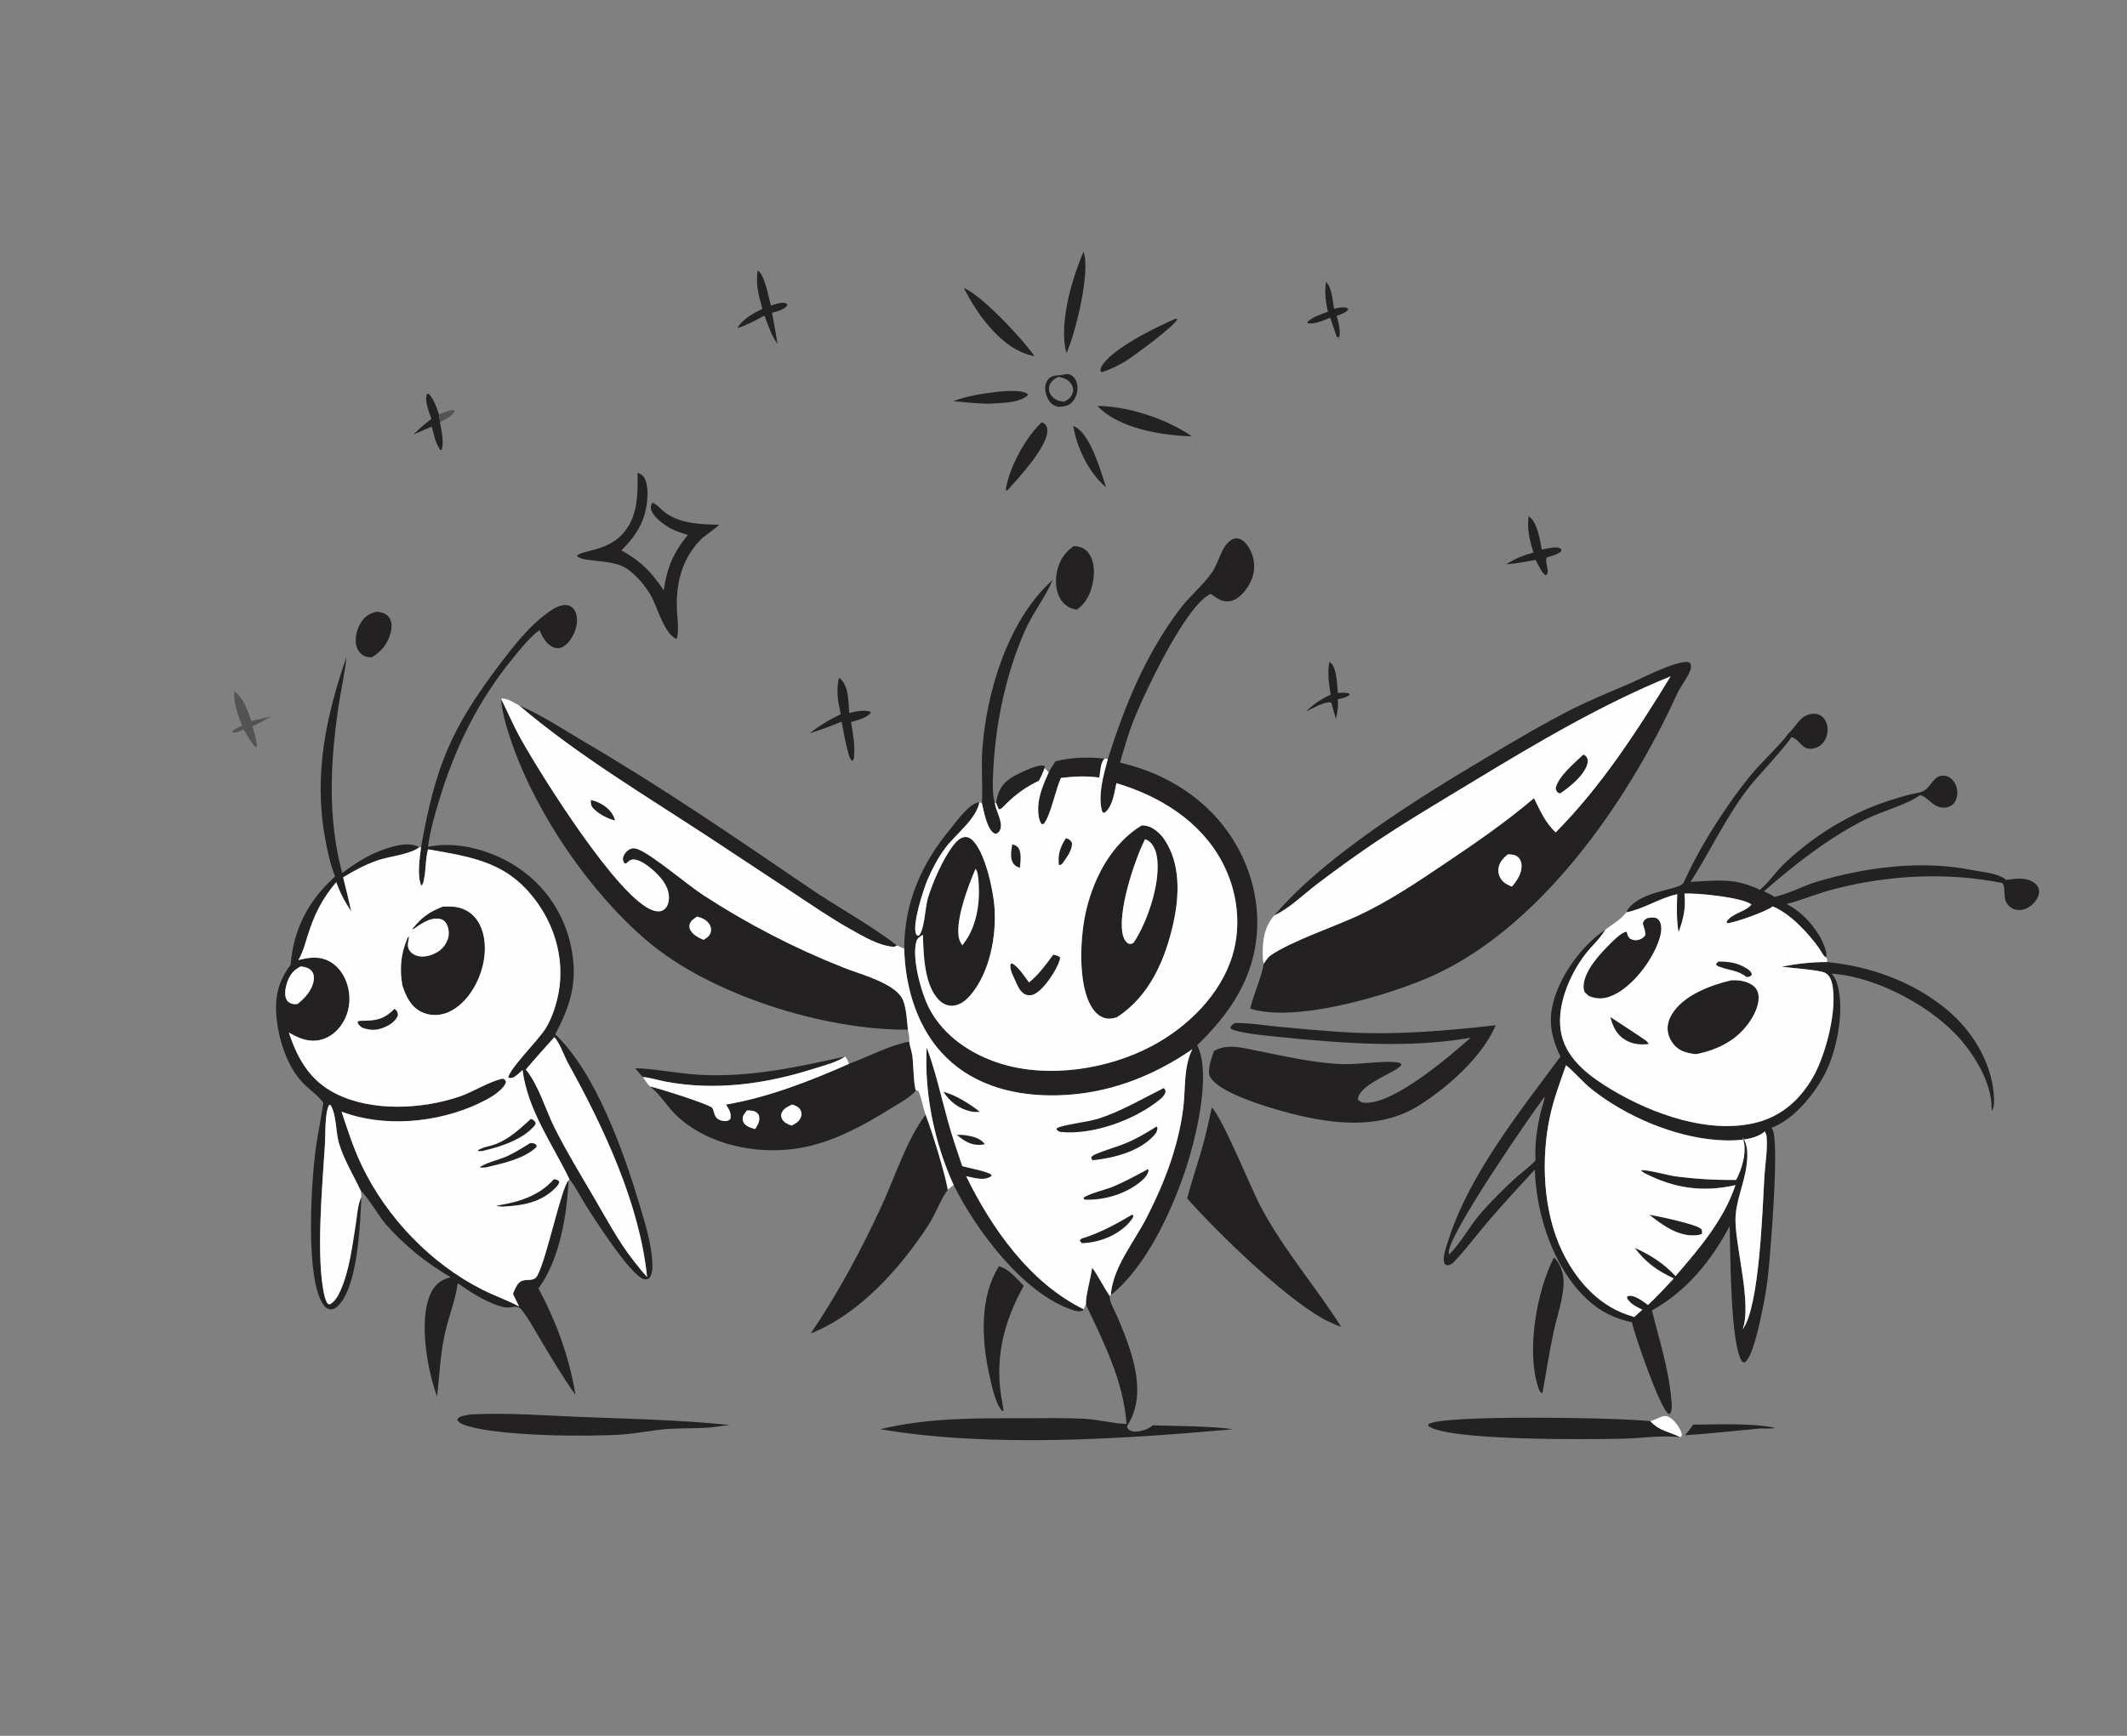 <?xml version="1.0" encoding="utf-8" ?>
<svg xmlns="http://www.w3.org/2000/svg" xmlns:xlink="http://www.w3.org/1999/xlink" width="735" height="600">
	<rect width="100%" height="100%" fill="#808080" stroke="none"/>
	<g>
		<path fill="#242122" transform="scale(0.586 0.586)" d="M261.074 534.785C265.182 534.566 269.218 534.58 273.099 536.154C278.023 538.15 281.554 541.99 283.583 546.857C287.506 556.265 286.096 567.766 282.264 576.961C278.769 585.35 272.226 594.01 263.5 597.394C258.752 599.235 253.12 599.171 248.519 596.904C242.069 593.726 239.356 587.535 237.234 581.1C235.622 571.7 236.256 563.008 239.982 554.106C240.353 553.221 240.292 552.794 241.169 552.43C241.091 554.859 240.055 556.631 240.792 559.199C241.322 561.048 243.175 562.689 244.894 563.42C248.307 564.871 252.364 564.163 255.66 562.733C259.718 560.973 262.564 558.201 264.034 554.004C265.058 551.079 264.765 547.529 263.244 544.811C262.44 543.373 261.149 542.361 259.53 542.024C253.481 540.764 247.496 545.502 242.811 548.725L243.022 548.115L242.76 548.711L243.62 548.368L243.294 547.751C248.89 540.938 252.832 538.022 261.074 534.785Z"/>
		<path fill="#242122" transform="scale(0.586 0.586)" d="M232.592 595.08C232.815 595.216 233.062 595.319 233.261 595.488C234.401 596.456 234.547 597.458 234.684 598.823C233.649 601.815 230.868 603.964 228.107 605.317C222.904 607.865 219.103 608.134 213.654 606.219C213.411 606.05 213.156 605.898 212.926 605.713C211.793 604.804 210.965 604.069 210.857 602.64C211.705 602.102 212.215 602.105 213.181 602.101C221.722 602.064 226.344 601.365 232.592 595.08Z"/>
		<path fill="#242122" transform="scale(0.586 0.586)" d="M673.166 486.901C674.023 486.885 674.835 486.895 675.682 487.047C680.253 487.869 684.433 491.812 686.912 495.603C696.161 509.742 695.459 528.127 692.024 543.974C687.296 565.787 677.953 587.568 658.606 600.056C656.525 600.659 654.449 601.13 652.283 600.71C648.549 599.986 645.757 597.275 643.807 594.149C635.249 580.431 636.896 551.633 640.702 536.15C645.449 516.836 655.845 497.494 673.166 486.901ZM668.534 555.967C676.824 543.64 685.158 518.84 681.946 503.975C681.297 500.971 679.599 497.345 676.836 495.74C676.33 495.445 675.793 495.212 675.253 494.987C669.077 507.132 658.09 539.858 662.515 552.753C663.064 554.353 663.852 555.347 665.114 556.44C666.719 556.868 666.862 556.994 668.348 556.134C668.42 556.092 668.472 556.022 668.534 555.967Z"/>
		<path fill="#242122" transform="scale(0.586 0.586)" d="M348.361 471.884Q350.171 472.227 351.887 472.895Q353.604 473.564 355.169 474.535C358.779 476.742 361.683 479.78 362.705 483.977C358.53 483.058 353.431 480.324 350.359 477.341C348.433 475.471 348.396 474.414 348.361 471.884Z"/>
		<path fill="#242122" transform="scale(0.586 0.586)" d="M920.191 623.236C915.644 613.835 913.178 604.518 915.268 594.094C918.699 576.982 932.144 558.046 946.633 548.383C946.538 548.548 946.446 548.715 946.348 548.878C943.262 554.014 938.416 558.17 934.77 562.95C925.2 575.497 917.005 594.847 920.933 610.875C924.559 625.673 938.247 635.509 950.656 642.903C974.613 657.178 1008.11 669.259 1035.99 662.068C1050.86 658.233 1061.63 648.423 1069.17 635.274C1076.53 622.44 1084.01 594.579 1080.2 579.523C1079.58 577.069 1078.42 574.946 1076.09 573.771C1072.8 572.107 1055.86 570.977 1050.65 570.161C1059.69 568.464 1068.14 567.438 1077.34 567.469C1102.95 569.951 1127.99 578.977 1147.98 595.487C1162.79 607.718 1174.08 626.002 1175.72 645.45C1175.95 648.117 1176.2 653.231 1174.46 655.309C1174.46 654.698 1174.44 654.085 1174.44 653.474C1174.51 639.495 1165.37 624.062 1156.58 613.684C1140.1 594.213 1106.89 576.263 1080.95 574.39L1080.06 574.329C1081.34 575.722 1082.18 576.971 1082.84 578.772C1088.2 593.404 1083.59 617.696 1077.16 631.29C1071.17 643.969 1058.22 660.333 1044.59 665.237C1044.73 665.409 1044.88 665.575 1045.01 665.752C1049.63 671.896 1043.92 740.129 1042.6 752.199Q1041.48 761.887 1039.52 771.44C1038.21 777.885 1033.85 800.333 1028.84 803.641L1027.56 803.379C1020.25 794.84 1020.43 737.802 1019.97 723.212C1009 743.777 994.782 761.422 974.148 772.947C978.438 790.36 984.108 807.836 985.606 825.797C985.823 828.394 986.311 832.154 984.548 834.212C984.363 834.147 984.166 834.109 983.993 834.017C979.024 831.369 964.056 787.773 962.29 779.917C952.055 777.751 943.647 773.597 935.934 766.438C916.039 747.969 905.875 716.414 905.055 689.968C895.449 700.276 885.834 710.693 876.711 721.43C870.358 728.907 864.392 736.991 857.613 744.068C856.684 745.037 855.795 745.918 854.42 746.19C853.156 746.44 853.004 746.286 851.979 745.636C851.716 744.976 851.481 744.389 851.404 743.677C851.016 740.102 853.061 734.828 854.125 731.448C866.194 693.127 896.386 655.369 920.191 623.236ZM963.706 776.833L968.469 772.506C964.832 770.739 961.672 769.345 959.439 765.792L959.562 764.675C960.953 764.044 962.233 764.294 963.64 764.768C966.556 765.751 969.305 767.982 971.803 769.737C977.121 764.744 982.057 759.437 987.008 754.084C977.242 749.571 970.381 744.638 963.892 736.003C973.087 740.071 981.188 745.269 988.06 752.692C1001.97 736.504 1016.52 719.679 1023.36 699.056C1004.03 703.472 987.063 700.927 969.479 691.845L967.55 690.349C969.648 689.426 984.095 693.336 987.686 693.823Q1005.65 696.205 1023.77 695.969C1027.23 689.585 1030.21 679.435 1028 672.271Q1027.78 671.582 1027.55 670.899C1031.03 675.352 1030.57 681.96 1029.93 687.304C1028.63 698.227 1023.3 708.88 1023.39 719.773C1023.53 736.386 1033.11 769.535 1027.62 784.105C1037.62 770.876 1039.31 712.903 1040.45 693.878C1040.9 686.438 1042.43 677.719 1041.73 670.378C1041.62 669.266 1041.2 668.391 1040.71 667.406C1034.07 673.116 1020.98 673.011 1012.81 672.437C987.227 670.638 958.967 658.543 938.886 642.725C933.318 638.339 928.872 632.737 923.454 628.302C920.058 638.036 916.354 647.787 914.13 657.869C908.538 683.226 909.849 714.415 921.138 737.979C928.981 754.35 941.757 769.328 959.334 775.409Q961.509 776.155 963.706 776.833ZM910.913 646.758C902.762 657.52 853.541 728.74 854.28 739.04C854.319 739.577 854.351 739.461 854.767 739.821C862.178 732.176 866.916 722.603 874.015 714.667Q883.202 704.427 893.368 695.158C897.33 691.606 901.782 688.377 905.465 684.556C904.975 674.525 906.295 665.726 908.545 656.008C909.225 653.072 910.57 649.682 910.913 646.758Z"/>
		<path fill="#242122" transform="scale(0.586 0.586)" d="M972.542 716.462C977.582 717.314 1000.86 722.187 1003.25 724.974C1003.93 725.764 1003.62 726.936 1003.6 727.946C1002.45 728.272 1001.31 728.53 1000.11 728.636C989.727 729.554 980.182 722.617 972.542 716.462Z"/>
		<path fill="#242122" transform="scale(0.586 0.586)" d="M1020.8 578.23C1024.92 577.96 1029.48 578.573 1033.03 580.823C1035.06 582.108 1036.42 584 1036.86 586.374C1037.82 591.551 1035.06 597.624 1032.28 601.879C1024.75 613.38 1013.49 619.08 1000.37 621.779C997.224 621.572 993.874 620.936 991.074 619.44C987.477 617.519 984.841 613.887 983.803 609.972C982.702 605.821 983.718 601.882 985.888 598.274C992.675 586.994 1008.72 581.093 1020.8 578.23Z"/>
		<path fill="#242122" transform="scale(0.586 0.586)" d="M971.357 541.529C972.732 541.363 974.805 540.978 976.15 541.341C977.351 541.665 978.19 542.493 978.75 543.572C980.563 547.065 979.271 551.957 977.999 555.457C973.737 567.189 962.708 581.921 951.071 587.119C946.152 589.316 942.099 589.532 937.034 587.579C936.154 586.886 935.355 586.109 934.535 585.347C934.045 584.185 933.768 583.277 933.788 582C933.936 572.646 943.688 562.387 949.892 556.279C951.772 554.428 956.528 549.554 959.288 549.592C959.666 551.451 959.949 552.357 961.286 553.727C962.439 554.223 963.372 554.622 964.649 554.567C966.954 554.469 968.552 553.578 970.061 551.902C970.538 549.398 969.368 547.228 968.742 544.765C969.32 542.657 969.626 542.713 971.357 541.529Z"/>
		<path fill="#242122" transform="scale(0.586 0.586)" d="M751.376 539.995C781.402 504.76 836.303 470.742 876.604 446.801C893.231 436.924 909.904 426.944 927.181 418.233C938.508 412.523 950.423 407.782 962.058 402.717C970.336 399.113 985.868 390.818 994.333 390.458C995.172 390.422 995.815 390.601 996.573 390.935C997.37 392.662 997.354 393.681 996.679 395.481C994.831 400.411 991.079 404.609 988.881 409.436C959.941 472.985 907.034 549.849 840.206 577.561C815.079 587.98 763.348 603.239 737.26 594.945C739.199 586.289 743.91 576.627 745.233 568.452C746.382 566.721 747.58 564.733 749.305 563.527C761.138 555.254 786.965 546.579 801.203 539.922C819.046 531.579 835.728 520.335 852.019 509.37C870.261 497.091 887.784 485.08 904.573 470.807C908.283 478.308 911.195 485.12 917.355 490.994C944.191 463.975 965.31 431.281 985.159 398.938C944.628 415.443 906.425 438.094 869.079 460.726C848.707 473.071 828.116 485.237 808.366 498.563Q792.039 509.758 776.293 521.757C768.375 527.839 760.415 535.761 751.376 539.995ZM891.556 522.971C894.593 519.37 897.514 515.153 897.242 510.172C897.137 508.254 896.388 506.526 894.858 505.333C893.168 504.014 891.249 504.011 889.199 503.934C886.257 506.305 883.948 508.754 883.589 512.738C883.373 515.138 884.269 517.571 885.825 519.386C887.358 521.174 889.415 522.118 891.556 522.971Z"/>
		<path fill="#242122" transform="scale(0.586 0.586)" d="M653.269 447.743C663.354 415.948 675.441 386.272 695.621 359.409C701.433 351.672 709.486 345.238 714.857 337.419C718.793 331.688 720.177 321.864 726.516 318.228C727.922 317.422 729.522 317.287 731.044 317.846C734.227 319.015 736.849 323.224 738.046 326.217Q738.245 326.715 738.418 327.223Q738.591 327.731 738.738 328.246Q738.885 328.762 739.006 329.285Q739.127 329.807 739.221 330.336Q739.315 330.864 739.382 331.396Q739.449 331.928 739.489 332.463Q739.529 332.998 739.541 333.534Q739.554 334.07 739.539 334.607Q739.524 335.143 739.483 335.678Q739.441 336.212 739.372 336.744Q739.303 337.276 739.207 337.804Q739.111 338.332 738.988 338.854Q738.865 339.376 738.716 339.891Q738.567 340.406 738.392 340.913Q738.217 341.421 738.016 341.918Q737.816 342.415 737.59 342.902C735.645 347.19 731.635 352.386 727.164 354.111Q726.717 354.28 726.256 354.405Q725.795 354.529 725.324 354.609Q724.852 354.688 724.376 354.722Q723.899 354.755 723.422 354.742Q722.944 354.729 722.47 354.67Q721.996 354.611 721.53 354.506Q721.064 354.401 720.61 354.251Q720.156 354.102 719.719 353.909C717.686 353.011 715.777 351.584 713.978 350.289C699.122 356.814 674.097 410.37 668.039 425.981C665.024 433.751 662.78 441.832 660.47 449.833C687.779 456.106 712.347 471.431 727.333 495.589C739.942 515.913 744.667 540.313 739.125 563.702C734.152 584.692 721.252 601.802 705.996 616.483C714.68 634.112 704.796 673.226 698.618 691.355C690.34 715.648 675.502 747.55 655.007 763.937C656.235 747.464 668.751 732.73 676.067 718.391C682.175 706.419 687.593 694.203 691.6 681.363C694.447 672.24 696.661 662.647 697.802 653.155C699.177 641.725 697.851 629.43 703.1 618.892C679.307 635.293 652.779 645.357 623.701 646.078C599.814 646.672 575.853 641.039 558.227 624.002C541.191 607.535 533.738 582.802 533.22 559.587C533.166 532.609 543.412 509.435 560.395 488.972C564.073 484.541 571.47 473.748 577.568 473.187C575.565 483.416 563.355 492.151 557.24 500.452C553.08 506.097 549.657 512.592 546.903 519.027C544.626 524.352 537.664 545.676 540.237 550.963C540.684 551.882 540.826 551.693 541.721 551.962C545.288 548.676 545.51 534.763 547.238 529.431C550.426 519.595 555.637 507.424 561.785 499.107C563.476 496.82 565.913 493.998 568.946 493.724C570.522 493.581 571.894 494.199 573.062 495.225C580.827 502.048 585.606 524.684 586.4 534.715C587.757 551.853 583.67 573.88 572.081 587.222C569.41 590.297 565.784 593.096 561.555 593.257C558.627 593.368 556.016 592.108 553.936 590.11C545.023 581.549 544.552 563.09 544.229 551.386C542.696 552.314 541.021 553.263 540.458 555.058C537.37 564.911 543.423 586.218 548.035 594.991C556.645 611.365 573.086 622.169 590.44 627.486C618.537 636.094 653.212 630.724 678.97 617.136C700.03 606.026 719.696 586.941 726.74 563.681C732.302 545.313 729.589 525.025 720.567 508.202C707.672 484.157 683.773 469.565 658.329 461.937C657.581 465.52 656.937 469.664 655.616 473.08C654.749 475.325 653.234 478.554 650.933 479.55L649.958 478.781C647.175 469.202 650.766 457.152 653.269 447.743Z"/>
		<path fill="#FEFEFE" transform="scale(0.586 0.586)" d="M575.239 512.465C576.657 513.949 576.877 517.837 577.044 519.84C578.117 532.734 575.91 547.462 567.446 557.607C566.921 556.828 566.433 556.071 566.064 555.204C561.988 545.649 571.114 522.004 575.239 512.465Z"/>
		<path fill="#242122" transform="scale(0.586 0.586)" d="M933.693 445.012C934.318 445.287 934.923 445.698 935.376 446.214C936.312 447.28 936.447 448.912 936.141 450.234C934.533 457.176 925.603 464.309 919.963 468.039C919.666 467.943 919.342 467.907 919.072 467.751C917.773 466.998 917.62 466.226 917.34 464.902C919.102 457.553 928.481 450.129 933.693 445.012Z"/>
		<path fill="#242122" transform="scale(0.586 0.586)" d="M295.445 412.14C299.428 420.099 302.882 428.313 307.248 436.079C319.514 457.9 365.029 530.725 385.268 537.064C387.18 537.663 389.34 537.877 391.132 536.814C392.886 535.772 393.777 533.96 394.201 532.026C395.157 527.661 393.615 523.409 391.148 519.845C387.971 515.255 380.209 508.096 374.625 507.066C373.169 506.798 371.98 507.013 370.809 507.928C370.258 508.359 369.748 508.84 369.241 509.321L368.271 509.227C367.534 508.011 367.113 507.319 367.402 505.854C367.795 503.858 369.643 501.779 371.436 500.902C373.292 499.995 374.613 500.305 376.444 501.039C385.068 504.501 405.026 521.681 414.894 528.104Q424.616 534.433 434.641 540.269Q444.667 546.104 454.971 551.432Q465.275 556.761 475.832 561.568Q486.389 566.375 497.173 570.65C507.018 574.659 528.64 579.979 532.553 590.108C534.566 595.321 534.774 601.808 535.39 607.366C486.22 607.741 419.073 586.937 381.346 554.773C347.985 526.332 316.577 480.482 302.107 439.025C299.061 430.296 296.174 421.403 295.445 412.14Z"/>
		<path fill="#FEFEFE" transform="scale(0.586 0.586)" d="M411.11 540.618C413.833 541.393 416.251 542.305 418.015 544.648C419.068 546.046 419.539 547.64 419.241 549.38C418.794 552 417.048 553.047 414.948 554.401C412.15 553.279 409.061 551.69 407.36 549.097C406.65 548.013 406.302 546.695 406.604 545.415C407.172 543.007 409.186 541.888 411.11 540.618Z"/>
		<path fill="#242122" transform="scale(0.586 0.586)" d="M204.304 387.587C203.326 397.503 200.946 407.485 199.499 417.371C194.752 449.8 193.126 483.029 201.803 514.954C210.904 508.084 220.122 502.452 231.238 499.492C236.314 498.14 242.508 496.991 247.242 499.767C241.637 504.13 229.401 505.081 222.391 507.579C215.352 510.087 208.704 513.577 202.352 517.488Q204.884 527.442 207.095 537.473C203.279 531.949 200.569 526.669 198.289 520.356C189.861 530.236 185.323 539.481 181.439 551.83C180.021 556.34 178.844 561.005 176.559 565.165C176.428 565.403 176.305 565.645 176.174 565.882C176.096 566.025 176.012 566.165 175.932 566.307C182.535 564.634 188.636 563.764 194.875 567.407C200.501 570.691 203.981 576.698 205.378 582.926C206.986 590.092 205.84 597.5 201.872 603.71C198.891 608.378 194.404 612.115 188.922 613.372C181.972 614.967 176.24 612.449 170.334 609.045C175.507 624.636 182.726 637.374 197.926 645.049C219.252 655.819 248.843 654.388 271.164 646.739C279.355 643.932 288.422 637.865 296.56 636.21C297.861 636.914 297.883 636.852 298.399 638.227C297.155 642.44 290.621 646.608 286.889 648.609C263.305 661.25 231.556 665.348 206.002 657.272Q203.703 656.541 201.424 655.752C205.006 666.531 208.464 677.351 213.389 687.612C228.089 718.239 254.068 745.39 284.469 760.722C291.56 764.298 299.149 766.893 306.129 770.667L302.473 763.206C303.642 760.603 304.907 756.547 307.852 755.501C311.191 754.314 314.803 756.132 316.877 752.394C322.425 742.398 331.059 700.079 335.273 696.246C334.314 716.804 329.991 743.195 317.499 759.991C327.968 779.274 335.926 801.074 339.34 822.798C331.715 812.123 325.109 800.805 318.34 789.581C315.174 784.333 312.157 778.592 308.454 773.709C307.54 772.503 306.578 771.174 305.015 770.885C302.69 770.454 300.174 771.646 297.785 771.153C288.177 769.174 277.906 762.498 269.924 756.904C268.535 767.067 264.456 776.853 262.274 786.897C259.639 799.019 259.113 811.428 257.761 823.726C251.968 808.196 246.769 778.888 253.835 763.239C255.782 758.926 258.733 755.724 263.271 754.135Q264.485 753.716 265.718 753.354C251.253 744.895 238.559 734.65 227.446 722.086C224.134 718.343 215.53 704.161 212.815 702.515C208.457 693.25 202.851 684.201 199.889 674.366C197.858 667.624 198.574 657.524 194.843 651.755L194.156 651.674C191.434 656.074 191.99 669.134 191.63 674.884C190.103 699.302 186.078 742.531 191.436 764.749C191.801 766.265 192.305 767.5 193.12 768.831L194.186 769.415C197.338 768.196 199.398 764.291 200.725 761.328C206.009 749.524 207.76 734.981 209.761 722.302C210.577 717.136 210.858 710.73 213.091 706C212.451 721.627 211.022 760.209 198.743 770.776C197.578 771.779 196.293 772.492 194.717 772.333C193.15 772.175 191.812 771.112 190.898 769.867C179.906 754.902 183.625 699.398 185.715 681.348C186.917 670.958 189.218 660.81 190.658 650.471C187.716 646.316 183.269 643.312 179.628 639.786C170.02 630.481 164.999 615.434 163.324 602.454C161.675 589.683 163.479 579.429 171.374 569.141C173.006 548.18 181.921 530.933 197.638 517.021C194.621 509.538 192.925 501.319 191.524 493.391C185.035 456.655 192.235 422.262 204.304 387.587ZM175.477 592.162C179.999 588.585 184.161 584.037 185.03 578.074C185.309 576.159 184.975 574.086 183.65 572.605C181.991 570.752 179.599 570.282 177.242 570.059C172.859 572.32 170.688 575.31 169.195 579.955C168.255 582.88 167.49 587.006 169.083 589.833C169.85 591.192 171.264 591.856 172.729 592.185C173.717 592.407 174.482 592.374 175.477 592.162Z"/>
		<path fill="#242122" transform="scale(0.586 0.586)" d="M248.265 499.816C256.696 452.505 265.534 430.325 294.781 391.724C303.292 380.491 312.66 368.455 324.366 360.418C327.29 358.411 331.279 356.215 334.929 357.053C336.616 357.44 337.91 358.428 338.795 359.906C340.745 363.162 340.507 367.558 339.427 371.06C338.214 374.993 335.549 379.581 331.865 381.566C330.196 382.466 328.318 382.591 326.549 381.898C322.106 380.159 319.916 375.731 318.106 371.655C312.202 376.168 307.368 382.26 302.672 387.979C282.148 412.972 268.393 440.827 259.067 471.714C256.406 480.525 253.756 489.532 252.498 498.673L252.387 499.515C269.723 495.787 289.936 501.721 304.572 511.188Q306.115 512.19 307.607 513.267Q309.098 514.344 310.534 515.495Q311.97 516.645 313.347 517.865Q314.724 519.086 316.039 520.373Q317.354 521.661 318.602 523.012Q319.851 524.363 321.031 525.775Q322.211 527.187 323.32 528.655Q324.428 530.124 325.462 531.646Q326.496 533.168 327.453 534.74Q328.41 536.312 329.287 537.929Q330.165 539.547 330.961 541.206Q331.756 542.865 332.469 544.561Q333.181 546.258 333.808 547.988Q334.435 549.718 334.975 551.477Q335.516 553.236 335.967 555.02Q336.419 556.804 336.782 558.608C340.871 578.649 336.661 592.651 327.384 610.115C351.395 632.598 368.082 680.223 377.28 711.078C380.471 721.782 384.241 733.892 384.686 745.105C384.808 748.184 384.721 751.346 382.885 753.935C381.535 754.613 380.909 754.909 379.415 754.397C371.328 751.629 350.501 718.95 345.329 710.747C342.323 705.981 339.444 699.947 335.862 695.693C325.681 674.608 311.252 655.011 308.13 631.169C306.762 632.385 305.377 633.753 303.886 634.808C302.26 635.96 301.66 635.99 299.709 635.721C300.311 630.251 317.601 613.639 322.083 606.112C325.731 599.988 328.209 592.132 329.466 585.144C332.703 567.141 327.844 548.193 317.428 533.28C300.142 508.529 279.534 505.77 252.417 500.958C250.766 506.861 251.308 513.035 249.953 518.965C249.662 520.242 249.516 521.663 248.39 522.391C245.853 516.151 247.504 506.469 248.265 499.816ZM310.078 630.859C317.996 640.81 321.342 653.82 326.967 665.081C334.078 679.316 342.454 692.991 350.479 706.723C357.72 719.113 364.741 732.356 373.629 743.667C376.196 746.956 378.771 750.178 381.584 753.261C377.192 710.232 356.043 665.073 335.186 627.497C332.631 622.895 330.317 615.546 326.912 611.761C321.271 618.093 315.527 624.361 310.078 630.859Z"/>
		<path fill="#242122" transform="scale(0.586 0.586)" d="M728.127 603.429C736.366 603.307 744.865 604.707 753.062 605.536Q771.865 607.409 790.715 608.722C821.583 610.783 851.335 608.167 881.979 604.762C874.161 623.36 853.615 641.427 836.67 652.098C815.662 665.328 790.669 663.515 767.452 658.305C755.33 655.584 719.518 645.853 713.61 635.225C711.54 631.502 714.632 623.651 715.849 619.918C723.746 615.302 733.353 618.21 741.73 619.873C758.089 623.121 775.437 627.16 792.116 627.674C801.453 627.962 816.406 625.474 823.918 626.656C825.35 626.882 825.61 626.901 826.436 628.048C824.621 631.426 809.079 636.993 803.543 643.151C802.022 644.843 800.703 646.334 800.82 648.697C802.204 650.021 803.323 650.429 805.29 650.485C822.345 650.973 854.795 623.132 867.246 612.108C830.581 618.517 791.441 615.384 754.553 611.685C749.994 611.228 727.821 609.28 725.502 606.445C725.932 604.754 726.774 604.477 728.127 603.429Z"/>
		<path fill="#242122" transform="scale(0.586 0.586)" d="M536.151 614.364C536.473 617.176 537.591 619.869 538.01 622.715C538.569 626.511 538.821 641.024 540.114 643.16C539.999 643.322 539.896 643.493 539.769 643.645C536.757 647.248 530.36 650.699 526.3 653.225C507.006 665.228 486.798 676.313 463.719 678.182C440.972 680.023 415.209 673.816 398.462 657.534C393.275 652.492 389.593 646.036 384.007 641.394C383.793 641.216 383.575 641.042 383.359 640.867C387.888 641.742 418.138 651.332 419.935 653.42C420.954 654.604 421.006 657.456 422.236 658.991C423.535 660.611 425.674 661.245 427.696 661.249C429.159 661.253 429.753 660.907 430.739 659.897C431.349 656.407 429.881 654.326 428.069 651.529C452.859 647.352 477.777 637.642 500.65 627.488C512.625 623.095 523.514 616.927 536.151 614.364ZM445.345 665.943C447.02 663.087 448.321 661.208 447.505 657.785C446.552 656.397 445.657 655.555 443.936 655.236C442.812 655.028 441.616 655.02 440.475 654.987C439.13 656.679 437.717 658.188 437.981 660.486C438.132 661.8 438.864 662.946 439.924 663.723C441.53 664.903 443.433 665.491 445.345 665.943Z"/>
		<path fill="#FEFEFE" transform="scale(0.586 0.586)" d="M467.083 651.483C468.791 651.963 470.675 652.718 471.734 654.227C472.618 655.486 472.917 656.9 472.484 658.393C471.618 661.385 469.437 662.581 466.842 663.956C464.677 663.246 462.633 662.369 461.341 660.396C460.67 659.371 460.384 658.144 460.745 656.938C461.636 653.953 464.523 652.723 467.083 651.483Z"/>
		<path fill="#242122" transform="scale(0.586 0.586)" d="M1054.26 432.945C1054.38 432.844 1054.5 432.746 1054.61 432.643C1059.67 428.085 1061.84 420.846 1070.08 421.031Q1070.44 421.037 1070.8 421.08Q1071.16 421.123 1071.52 421.203Q1071.87 421.283 1072.21 421.399Q1072.56 421.514 1072.89 421.665Q1073.22 421.815 1073.53 421.999Q1073.84 422.182 1074.14 422.397Q1074.43 422.611 1074.7 422.855Q1074.97 423.098 1075.21 423.368C1077.13 425.475 1077.86 428.507 1077.68 431.304C1077.48 434.369 1076.16 437.452 1073.75 439.417C1071.75 441.047 1068.85 441.944 1066.28 441.559C1061.9 440.904 1060.5 435.401 1056.21 434.849C1055.82 437.104 1035.5 459.159 1032.11 463.418C1018.11 481.035 1009.02 501.365 996.913 520.172C1009.49 519.633 1020.37 517.844 1032.54 522.651C1034.08 523.26 1036.35 523.886 1037.57 524.996C1037.83 524.786 1038.09 524.579 1038.35 524.366C1043.11 520.4 1046.99 514.496 1051.51 510.081Q1054.24 507.446 1057.09 504.939Q1059.94 502.431 1062.9 500.056Q1065.85 497.681 1068.92 495.443Q1071.98 493.205 1075.15 491.109Q1078.31 489.013 1081.56 487.064Q1084.82 485.114 1088.16 483.315Q1091.5 481.516 1094.92 479.871Q1098.34 478.226 1101.83 476.738C1109.31 473.614 1117.12 471.172 1124.91 468.957C1127.67 468.17 1131.68 467.832 1134.14 466.637C1134.42 466.458 1134.71 466.285 1134.99 466.1C1139.34 463.228 1140.58 456.515 1147.15 457.628C1149.21 457.977 1150.97 459.311 1152.15 461.003Q1152.5 461.5 1152.79 462.03Q1153.08 462.56 1153.32 463.118Q1153.55 463.676 1153.73 464.255Q1153.9 464.834 1154.02 465.429Q1154.13 466.024 1154.18 466.627Q1154.23 467.23 1154.22 467.836Q1154.21 468.441 1154.13 469.042Q1154.06 469.642 1153.92 470.232C1153.39 472.459 1152.06 474.469 1150 475.536C1147.84 476.652 1145.12 476.569 1142.87 475.776C1138.84 474.355 1136.49 470.17 1132.31 468.959C1124.1 474.908 1110.38 478.214 1100.86 482.901C1079.02 493.66 1058.43 509.776 1040.16 525.746C1042.14 526.741 1044.57 527.659 1046.28 529.032C1046.46 528.996 1046.64 528.963 1046.82 528.924C1055.11 527.132 1062.98 522.621 1071.16 520.16C1100.17 511.431 1133.6 507.14 1163.56 513.313C1169.27 514.489 1177.81 514.962 1182.46 518.602C1182.61 518.717 1182.71 518.878 1182.83 519.016C1188.52 518.311 1194.64 517.14 1199.67 520.812C1201.1 521.855 1202.19 523.3 1202.4 525.096C1202.71 527.835 1201.21 530.584 1199.43 532.55C1197.25 534.948 1194.14 536.7 1190.85 536.777C1188.37 536.834 1186.11 535.874 1184.41 534.074C1180.42 529.833 1183.29 524.725 1180.79 520.858C1147.93 514.246 1113.2 516.138 1080.89 524.613C1071.62 527.046 1062.72 530.86 1053.47 533.228C1063.2 538.034 1072.51 548.627 1076.07 558.902C1076.74 560.849 1077.26 562.576 1076.84 564.648C1075.78 564.897 1073.65 560.69 1072.87 559.58C1066.64 550.705 1055.53 538.637 1045.33 534.661C1042.36 537.312 1022.62 544.497 1018.49 544.526L1018.13 543.734C1021.27 538.618 1028.37 538.194 1032.22 534.191C1032.42 533.974 1032.62 533.747 1032.83 533.525C1027.47 529.251 1000.01 526.575 993.29 527.113C994.261 535.61 992.683 541.946 989.834 549.946C988.541 542.418 988.8 535.05 989.028 527.455C978.404 529.716 969.571 536.14 958.911 538.174C965.203 525.718 987.941 525.306 992.19 521.425C992.606 521.046 993.045 520.048 993.361 519.54C1002.52 498.95 1019.29 472.839 1033.77 455.609C1038.28 450.244 1052.16 436.755 1054.26 432.945Z"/>
		<path fill="#242122" transform="scale(0.586 0.586)" d="M714.624 653.215C721.644 660.942 737.035 699.647 743.573 712.007C756.918 737.23 775.753 758.719 790.938 782.725C787.155 781.243 783.548 779.626 779.941 777.754C755.947 763.951 719.355 728.455 700.044 706.923C702.733 696.585 706.276 686.422 709.158 676.132C711.272 668.579 712.903 660.865 714.624 653.215Z"/>
		<path fill="#242122" transform="scale(0.586 0.586)" d="M545.795 657.45C549.571 667.265 557.191 691.733 558.907 701.758C554.794 707.139 551.59 716.308 547.557 722.503C531.021 747.906 506.835 775.16 478.081 786.534C494.15 762.911 507.828 737.381 519.811 711.451C527.951 693.835 534.284 673.041 545.795 657.45Z"/>
		<path fill="#242122" transform="scale(0.586 0.586)" d="M644.055 747.709C647.87 753.039 650.701 759.011 654.399 764.429C654.067 767.812 657.369 773.152 658.737 776.368C666.658 795.001 676.834 820.195 665.702 839.342L664.482 841.468C665.077 842.739 665.501 843.393 666.834 843.987C669.384 845.123 674.195 843.881 676.587 842.749C677.755 842.196 678.881 841.426 679.96 840.724C693.506 841.226 714.3 841.071 727.012 843.072C661.251 848.89 583.981 854.023 519.07 843.033C546.826 836.269 575.099 836.527 603.48 836.556C615.558 836.568 627.814 836.219 639.866 836.902C648.07 837.367 656.193 839.679 664.302 839.935C662.563 814.889 650.945 791.814 640.295 769.445L640.46 769.146C639.837 765.782 643.416 752.766 644.055 747.709Z"/>
		<path fill="#242122" transform="scale(0.586 0.586)" d="M306.185 416.162C319.628 421.784 332.331 430.415 344.933 437.779C390.463 464.382 433.811 494.197 477.384 523.847C494.27 535.337 512.831 545.29 528.987 557.679C528.447 558.029 527.786 558.259 527.197 558.52C518.205 557.873 509.54 552.569 501.789 548.253C490.348 541.882 479.516 534.391 468.593 527.186L419.59 494.835C381.243 469.589 341.244 445.959 306.185 416.162Z"/>
		<path fill="#242122" transform="scale(0.586 0.586)" d="M375.965 278.804C377.123 279.318 378.254 279.805 379.15 280.733C381.303 282.965 381.905 288.437 381.845 291.372C381.561 305.264 376.249 315.085 366.427 324.613C378.358 331.329 383.743 337.019 391.393 348.205C393.305 335.066 397.088 325.738 405.65 315.542C400.887 314.122 396.794 312.763 392.653 309.989C389.522 307.892 384.328 303.765 383.812 299.819C383.641 298.509 383.989 297.555 384.769 296.513C387.456 297.411 390.041 300.785 392.414 302.488C401.506 309.016 413.43 309.295 424.162 309.52C421.01 312.278 417.537 314.741 414.212 317.289C402.178 328.805 398.377 344.18 399.204 360.379C399.463 365.447 400.439 371.634 399.192 376.54L398.413 376.683C391.102 372.675 387.734 358.008 383.629 350.967C380.366 345.37 375.782 340.015 370.616 336.086C361.581 329.216 344.145 332.161 340.103 327.887C342.7 324.634 357.226 325.201 366.445 315.69C376.306 305.517 376.101 292.021 375.965 278.804Z"/>
		<path fill="#242122" transform="scale(0.586 0.586)" d="M990.823 847.74C979.983 846.449 967.693 848.379 956.686 848.628C938.695 849.034 853.018 850.01 842.237 841.05L842.32 840.067C850.517 834.214 957.753 836.256 973.214 838.294C978.74 844.302 984.166 844.292 990.823 847.74Z"/>
		<path fill="#242122" transform="scale(0.586 0.586)" d="M546.466 617.785C551.669 631.936 554.952 646.629 558.937 661.146C561.409 670.153 564.444 679.006 567.432 687.853C571.344 689 581.66 690.738 584.626 692.89L584.617 693.741C581.503 695.885 578.07 695.493 574.507 694.824Q572.116 694.356 569.747 693.788C584.846 724.725 607.499 756.869 639.129 772.313L638.548 773.011C636.221 773.972 634.087 773.247 631.805 772.463C603.03 762.575 575.515 725.434 562.359 698.971C551.071 674.342 544.938 644.904 546.466 617.785Z"/>
		<path fill="#242122" transform="scale(0.586 0.586)" d="M277.637 834.304C298.97 833.166 320.715 834.938 342.051 835.768C371.5 836.915 400.983 837.526 430.315 840.526Q424.203 841.362 418.074 842.057C410.195 842.631 402.274 842.335 394.393 842.845C385.206 843.44 376.152 845.495 366.948 846.131C345.602 847.607 295.135 847.05 275.958 841.171C273.508 840.42 270.848 839.747 269.6 837.382L270.359 836.256C272.638 834.983 275.097 834.726 277.637 834.304Z"/>
		<path fill="#242122" transform="scale(0.586 0.586)" d="M579.033 473.784L579.059 473.321C579.544 462.748 578.513 452.204 579.315 441.55C581.878 407.543 594.501 366.025 620.247 342.501L620.796 342.004C616.343 352.443 609.169 361.321 604.563 371.654C593.117 397.332 586.899 427.301 585.67 455.324C585.42 461.033 584.996 467.98 586.598 473.463C587.101 478.048 591.402 484.625 589.949 489.001C589.442 490.526 588.715 491.228 587.29 491.867C586.833 491.736 586.603 491.705 586.209 491.486C581.939 489.122 580.133 478.304 579.033 473.784Z"/>
		<path fill="#242122" transform="scale(0.586 0.586)" d="M589.102 746.906C594.95 748.449 599.62 754.255 603.667 758.459C591.114 781.12 586.036 803.377 591.347 828.976C591.526 830.037 591.616 831.12 591.738 832.189L590.987 832.286C586.956 828.307 584.373 815.438 583.096 809.532C578.803 789.674 577.77 764.512 589.102 746.906Z"/>
		<path fill="#242122" transform="scale(0.586 0.586)" d="M916.248 741.893C916.845 742.299 917.356 742.647 917.808 743.223C920.454 746.592 922.03 751.678 922.047 755.895C922.087 765.675 918.053 776.538 916.028 786.152C913.553 797.901 911.702 809.77 909.608 821.59L909.141 821.725C907.881 820.808 907.649 819.96 907.145 818.469C899.869 796.922 906.213 761.602 916.248 741.893Z"/>
		<path fill="#242122" transform="scale(0.586 0.586)" d="M633.145 322.087Q634.058 322.154 634.967 322.265C638.015 322.649 640.21 323.953 642.059 326.435C645.499 331.056 645.498 337.831 644.491 343.276C643.27 349.886 640.588 355.761 634.934 359.63C631.135 358.938 628.411 357.538 626.042 354.379C622.653 349.86 622.166 343.339 623.142 337.926C624.338 331.288 627.569 325.934 633.145 322.087Z"/>
		<path fill="#242122" transform="scale(0.586 0.586)" d="M374.576 630.053C387.239 630.481 399.944 633.283 412.664 633.975C442.013 635.572 469.952 629.478 498.403 623.177C493.248 626.705 485.73 628.526 479.804 630.406C451.433 639.408 422.034 643.52 392.535 638.009C388.213 637.201 383.408 635.63 379.087 635.281C377.407 633.72 376.02 631.83 374.576 630.053Z"/>
		<path fill="#242122" transform="scale(0.586 0.586)" d="M622.402 449.094C631.307 446.693 642.268 446.364 651.443 447.509C648.829 449.462 648.946 455.434 648.235 458.664C640.444 457.57 633.421 457.926 625.636 458.867C622.462 465.685 619.419 481.543 615.442 486.011L614.339 486.156C612.373 484.072 612.119 479.183 612.193 476.387C612.383 469.192 615.543 461.936 618.447 455.469C619.604 453.269 621.064 451.188 622.402 449.094Z"/>
		<path fill="#242122" transform="scale(0.586 0.586)" d="M222.065 360.834C222.637 360.857 223.185 360.928 223.748 361.032C226.144 361.473 228.293 362.33 229.647 364.478C231.386 367.237 231.059 370.675 230.24 373.681C228.536 379.935 224.744 384.5 219.185 387.731C217.65 387.714 216 387.57 214.624 386.829C212.467 385.668 210.981 383.732 210.281 381.398C208.956 376.982 210.282 371.63 212.538 367.738C214.945 363.589 217.498 362.006 222.065 360.834Z"/>
		<path fill="#242122" transform="scale(0.586 0.586)" d="M647.128 239.461C665.403 239.574 687.808 247.066 702.829 257.349L702.198 257.334C684.687 256.812 659.478 252.639 647.128 239.461Z"/>
		<path fill="#242122" transform="scale(0.586 0.586)" d="M494.732 399.847C495.218 400.156 495.169 400.104 495.689 400.559C500.573 404.834 500.288 414.508 500.754 420.541C504.658 419.708 509.334 418.528 513.225 419.787L513.419 420.546C510.576 423.749 505.784 424.691 501.839 425.92C502.909 432.286 504.228 439.277 503.665 445.739C503.547 447.085 503.638 447.95 502.59 448.836C501.077 447.665 500.906 446.257 500.302 444.499C498.599 438.322 497.52 431.956 496.277 425.673C490.019 428.216 483.899 430.645 477.39 432.485C483.271 428.04 489.084 424.41 495.803 421.321C494.16 413.806 492.915 407.418 494.732 399.847Z"/>
		<path fill="#242122" transform="scale(0.586 0.586)" d="M568.421 169.896C579.324 174.505 603.008 199.947 610.057 210.123C608.355 209.693 606.635 209.319 604.975 208.742C589.007 203.197 575.628 184.478 568.421 169.896Z"/>
		<path fill="#242122" transform="scale(0.586 0.586)" d="M638.92 148.567C638.973 148.708 639.031 148.848 639.081 148.99C643.031 160.355 634.229 196.767 628.876 208.29C624.185 191.165 632.025 164.603 638.92 148.567Z"/>
		<path fill="#242122" transform="scale(0.586 0.586)" d="M614.343 249.087C614.873 249.335 615.203 249.468 615.706 249.817C616.958 250.686 617.439 251.951 617.569 253.424C618.404 262.853 600.751 281.695 594.576 288.702L593.798 289.342L593.08 289.132C594.545 276.702 605.107 257.34 614.343 249.087Z"/>
		<path fill="#242122" transform="scale(0.586 0.586)" d="M693.263 187.967L694.282 188.34C692.104 192.729 668.227 210.356 663.262 213.334C658.96 215.914 654.541 217.881 649.818 219.545L648.942 218.763C648.891 218.089 648.915 217.526 649.206 216.898C654.153 206.239 682.24 192.734 693.263 187.967Z"/>
		<path fill="#242122" transform="scale(0.586 0.586)" d="M587.345 473.482C587.708 471.58 588.101 469.711 588.775 467.889C591.277 461.121 596.295 458.409 602.438 455.521C605.361 454.146 612.838 450.628 615.935 451.75L616.054 453.017C615.047 455.642 614.002 458.077 612.631 460.542C605.216 464.079 599.735 467.973 593.817 473.64C592.652 474.756 590.466 477.552 588.952 477.377Q588.175 475.419 587.345 473.482Z"/>
		<path fill="#242122" transform="scale(0.586 0.586)" d="M588.131 231.093C593.182 230.716 601.804 229.641 606.179 232.444L605.849 233.44C599.992 237.977 590.109 237.609 583.035 238.143C576.03 238.039 569.099 237.306 562.134 236.612C570.557 233.498 579.275 232.204 588.131 231.093Z"/>
		<path fill="#242122" transform="scale(0.586 0.586)" d="M632.892 251.337C633.411 251.533 633.561 251.571 634.017 251.801C643.127 256.381 649.16 278.061 652.24 287.428C642.172 279.043 634.964 264.096 632.892 251.337Z"/>
		<path fill="#242122" transform="scale(0.586 0.586)" d="M254.424 247.071C253.024 243.239 250.14 236.246 251.815 232.305L252.85 232.35C256.095 235.834 257.321 240.141 258.884 244.524L259.448 249.065C260.297 254.055 261.95 260.515 260.433 265.426L259.666 265.398C256.759 261.459 255.812 256.29 254.614 251.62L243.84 256.272C247.148 252.871 250.652 249.945 254.424 247.071Z"/>
	</g>
	<g>
		<path fill="#FEFEFE" transform="scale(0.586 0.586)" d="M247.242 499.767L248.265 499.816C247.504 506.469 245.853 516.151 248.39 522.391C249.516 521.663 249.662 520.242 249.953 518.965C251.308 513.035 250.766 506.861 252.417 500.958C279.534 505.77 300.142 508.529 317.428 533.28C327.844 548.193 332.703 567.141 329.466 585.144C328.209 592.132 325.731 599.988 322.083 606.112C317.601 613.639 300.311 630.251 299.709 635.721C301.66 635.99 302.26 635.96 303.886 634.808C305.377 633.753 306.762 632.385 308.13 631.169C311.252 655.011 325.681 674.608 335.862 695.693L335.273 696.246C331.059 700.079 322.425 742.398 316.877 752.394C314.803 756.132 311.191 754.314 307.852 755.501C304.907 756.547 303.642 760.603 302.473 763.206L306.129 770.667C299.149 766.893 291.56 764.298 284.469 760.722C254.068 745.39 228.089 718.239 213.389 687.612C208.464 677.351 205.006 666.531 201.424 655.752Q203.703 656.541 206.002 657.272C231.556 665.348 263.305 661.25 286.889 648.609C290.621 646.608 297.155 642.44 298.399 638.227C297.883 636.852 297.861 636.914 296.56 636.21C288.422 637.865 279.355 643.932 271.164 646.739C248.843 654.388 219.252 655.819 197.926 645.049C182.726 637.374 175.507 624.636 170.334 609.045C176.24 612.449 181.972 614.967 188.922 613.372C194.404 612.115 198.891 608.378 201.872 603.71C205.84 597.5 206.986 590.092 205.378 582.926C203.981 576.698 200.501 570.691 194.875 567.407C188.636 563.764 182.535 564.634 175.932 566.307C176.012 566.165 176.096 566.025 176.174 565.882C176.305 565.645 176.428 565.403 176.559 565.165C178.844 561.005 180.021 556.34 181.439 551.83C185.323 539.481 189.861 530.236 198.289 520.356C200.569 526.669 203.279 531.949 207.095 537.473Q204.884 527.442 202.352 517.488C208.704 513.577 215.352 510.087 222.391 507.579C229.401 505.081 241.637 504.13 247.242 499.767ZM261.074 534.785C252.832 538.022 248.89 540.938 243.294 547.751L243.62 548.368L242.76 548.711L243.022 548.115L242.811 548.725C247.496 545.502 253.481 540.764 259.53 542.024C261.149 542.361 262.44 543.373 263.244 544.811C264.765 547.529 265.058 551.079 264.034 554.004C262.564 558.201 259.718 560.973 255.66 562.733C252.364 564.163 248.307 564.871 244.894 563.42C243.175 562.689 241.322 561.048 240.792 559.199C240.055 556.631 241.091 554.859 241.169 552.43C240.292 552.794 240.353 553.221 239.982 554.106C236.256 563.008 235.622 571.7 237.234 581.1C239.356 587.535 242.069 593.726 248.519 596.904C253.12 599.171 258.752 599.235 263.5 597.394C272.226 594.01 278.769 585.35 282.264 576.961C286.096 567.766 287.506 556.265 283.583 546.857C281.554 541.99 278.023 538.15 273.099 536.154C269.218 534.58 265.182 534.566 261.074 534.785ZM213.654 606.219C219.103 608.134 222.904 607.865 228.107 605.317C230.868 603.964 233.649 601.815 234.684 598.823C234.547 597.458 234.401 596.456 233.261 595.488C233.062 595.319 232.815 595.216 232.592 595.08C226.344 601.365 221.722 602.064 213.181 602.101C212.215 602.105 211.705 602.102 210.857 602.64C210.965 604.069 211.793 604.804 212.926 605.713C213.156 605.898 213.411 606.05 213.654 606.219Z"/>
		<path fill="#242122" transform="scale(0.586 0.586)" d="M326.649 695.55C328.188 695.857 328.64 695.779 329.748 696.946C329.666 698.365 329.002 699.098 328.071 700.096C319.509 709.281 308.202 711.138 296.294 711.713C295.15 711.659 294 711.512 292.859 711.403C293.615 711.038 293.383 711.077 294.076 710.96C306.583 708.861 318.03 705.261 326.649 695.55Z"/>
		<path fill="#242122" transform="scale(0.586 0.586)" d="M313.08 659.97C314.607 660.475 314.959 661.004 315.871 662.246L315.584 663.536C308.444 672.275 295.015 676.466 284.392 678.923L282.098 678.988L281.818 678.489C285.05 676.457 288.978 676.167 292.509 674.782C300.561 671.625 306.764 665.665 313.08 659.97Z"/>
		<path fill="#242122" transform="scale(0.586 0.586)" d="M312.71 674.208C314.644 674.365 315 674.157 316.433 675.561L316.263 676.694C308.607 683.728 296.612 686.129 286.785 688.54C285.404 688.754 284.314 688.766 282.921 688.646C285.276 686.258 294.563 683.958 298.373 682.284C303.399 680.074 308.052 677.092 312.71 674.208Z"/>
		<path fill="#FEFEFE" transform="scale(0.586 0.586)" d="M648.235 458.664C648.946 455.434 648.829 449.462 651.443 447.509L653.269 447.743C650.766 457.152 647.175 469.202 649.958 478.781L650.933 479.55C653.234 478.554 654.749 475.325 655.616 473.08C656.937 469.664 657.581 465.52 658.329 461.937C683.773 469.565 707.672 484.157 720.567 508.202C729.589 525.025 732.302 545.313 726.74 563.681C719.696 586.941 700.03 606.026 678.97 617.136C653.212 630.724 618.537 636.094 590.44 627.486C573.086 622.169 556.645 611.365 548.035 594.991C543.423 586.218 537.37 564.911 540.458 555.058C541.021 553.263 542.696 552.314 544.229 551.386C544.552 563.09 545.023 581.549 553.936 590.11C556.016 592.108 558.627 593.368 561.555 593.257C565.784 593.096 569.41 590.297 572.081 587.222C583.67 573.88 587.757 551.853 586.4 534.715C585.606 524.684 580.827 502.048 573.062 495.225C571.894 494.199 570.522 493.581 568.946 493.724C565.913 493.998 563.476 496.82 561.785 499.107C555.637 507.424 550.426 519.595 547.238 529.431C545.51 534.763 545.288 548.676 541.721 551.962C540.826 551.693 540.684 551.882 540.237 550.963C537.664 545.676 544.626 524.352 546.903 519.027C549.657 512.592 553.08 506.097 557.24 500.452C563.355 492.151 575.565 483.416 577.568 473.187L579.033 473.784C580.133 478.304 581.939 489.122 586.209 491.486C586.603 491.705 586.833 491.736 587.29 491.867C588.715 491.228 589.442 490.526 589.949 489.001C591.402 484.625 587.101 478.048 586.598 473.463L587.345 473.482Q588.175 475.419 588.952 477.377C590.466 477.552 592.652 474.756 593.817 473.64C599.735 467.973 605.216 464.079 612.631 460.542C614.002 458.077 615.047 455.642 616.054 453.017C616.804 453.853 617.526 454.825 618.447 455.469C615.543 461.936 612.383 469.192 612.193 476.387C612.119 479.183 612.373 484.072 614.339 486.156L615.442 486.011C619.419 481.543 622.462 465.685 625.636 458.867C633.421 457.926 640.444 457.57 648.235 458.664ZM658.606 600.056C677.953 587.568 687.296 565.787 692.024 543.974C695.459 528.127 696.161 509.742 686.912 495.603C684.433 491.812 680.253 487.869 675.682 487.047C674.835 486.895 674.023 486.885 673.166 486.901C655.845 497.494 645.449 516.836 640.702 536.15C636.896 551.633 635.249 580.431 643.807 594.149C645.757 597.275 648.549 599.986 652.283 600.71C654.449 601.13 656.525 600.659 658.606 600.056Z"/>
		<path fill="#FEFEFE" transform="scale(0.586 0.586)" d="M675.253 494.987C675.793 495.212 676.33 495.445 676.836 495.74C679.599 497.345 681.297 500.971 681.946 503.975C685.158 518.84 676.824 543.64 668.534 555.967C668.472 556.022 668.42 556.092 668.348 556.134C666.862 556.994 666.719 556.868 665.114 556.44C663.852 555.347 663.064 554.353 662.515 552.753C658.09 539.858 669.077 507.132 675.253 494.987Z"/>
		<path fill="#242122" transform="scale(0.586 0.586)" d="M621.082 563.152C622.889 563.524 623.716 563.523 625.125 564.758C625.057 565.49 625.089 565.45 624.849 566.291C623.167 572.184 615.414 583.92 609.742 586.454C608.159 587.161 606.577 587.31 604.943 586.685C601.377 585.319 599.873 580.912 598.395 577.709C597.125 574.924 595.343 571.727 595.963 568.61L596.939 568.299C600.954 570.803 603.995 575.791 606.786 579.525C612.607 574.856 616.675 569.096 621.082 563.152Z"/>
		<path fill="#242122" transform="scale(0.586 0.586)" d="M628.561 494.453C628.848 494.541 629.142 494.609 629.423 494.715C630.981 495.307 631.415 495.884 632.162 497.322C632.182 501.854 628.975 505.629 626.577 509.272C625.624 510.005 625.683 510.203 624.419 510.215C624.399 509.987 624.377 509.76 624.36 509.532L624.294 508.539C623.9 503.289 625.716 498.741 628.561 494.453Z"/>
		<path fill="#242122" transform="scale(0.586 0.586)" d="M596.932 498.028C598.005 498.324 599.186 498.716 599.994 499.523C602.747 502.276 601.656 508.418 601.453 511.86C599.923 511.351 598.597 510.821 597.645 509.443C595.377 506.161 596.355 501.689 596.932 498.028Z"/>
		<path fill="#FEFEFE" transform="scale(0.586 0.586)" d="M295.445 412.14C298.749 411.446 303.29 414.597 306.185 416.162C341.244 445.959 381.243 469.589 419.59 494.835L468.593 527.186C479.516 534.391 490.348 541.882 501.789 548.253C509.54 552.569 518.205 557.873 527.197 558.52C527.786 558.259 528.447 558.029 528.987 557.679C530.396 558.309 531.833 558.91 533.22 559.587C533.738 582.802 541.191 607.535 558.227 624.002C575.853 641.039 599.814 646.672 623.701 646.078C652.779 645.357 679.307 635.293 703.1 618.892C697.851 629.43 699.177 641.725 697.802 653.155C696.661 662.647 694.447 672.24 691.6 681.363C687.593 694.203 682.175 706.419 676.067 718.391C668.751 732.73 656.235 747.464 655.007 763.937L654.399 764.429C650.701 759.011 647.87 753.039 644.055 747.709C643.416 752.766 639.837 765.782 640.46 769.146L640.295 769.445C639.782 770.436 639.354 771.205 639.129 772.313C607.499 756.869 584.846 724.725 569.747 693.788Q572.116 694.356 574.507 694.824C578.07 695.493 581.503 695.885 584.617 693.741L584.626 692.89C581.66 690.738 571.344 689 567.432 687.853C564.444 679.006 561.409 670.153 558.937 661.146C554.952 646.629 551.669 631.936 546.466 617.785C544.938 644.904 551.071 674.342 562.359 698.971L558.907 701.758C557.191 691.733 549.571 667.265 545.795 657.45C544.116 652.846 543.562 647.921 541.519 643.424L540.114 643.16C538.821 641.024 538.569 626.511 538.01 622.715C537.591 619.869 536.473 617.176 536.151 614.364C536.43 612.019 535.811 609.67 535.39 607.366C534.774 601.808 534.566 595.321 532.553 590.108C528.64 579.979 507.018 574.659 497.173 570.65Q486.389 566.375 475.832 561.568Q465.275 556.761 454.971 551.433Q444.667 546.104 434.641 540.269Q424.616 534.433 414.894 528.104C405.026 521.681 385.068 504.501 376.444 501.039C374.613 500.305 373.292 499.995 371.436 500.902C369.643 501.779 367.795 503.858 367.402 505.854C367.113 507.319 367.534 508.011 368.271 509.227L369.241 509.321C369.748 508.84 370.258 508.359 370.809 507.928C371.98 507.013 373.169 506.798 374.625 507.066C380.209 508.096 387.971 515.255 391.148 519.845C393.615 523.409 395.157 527.661 394.201 532.026C393.777 533.96 392.886 535.772 391.132 536.814C389.34 537.877 387.18 537.663 385.268 537.064C365.029 530.725 319.514 457.9 307.248 436.079C302.882 428.313 299.428 420.099 295.445 412.14ZM362.705 483.977C361.683 479.78 358.779 476.742 355.169 474.535Q353.604 473.564 351.887 472.895Q350.171 472.227 348.361 471.884C348.396 474.414 348.433 475.471 350.359 477.341C353.431 480.324 358.53 483.058 362.705 483.977Z"/>
		<path fill="#242122" transform="scale(0.586 0.586)" d="M686.248 641.801C686.811 642.36 687.025 642.964 687.362 643.673C686.933 645.805 685.644 647.124 684.009 648.474C669.312 660.607 644.229 669.674 625.297 667.663C624.261 667.363 623.844 666.965 623.023 666.293L623.201 665.514C626.426 663.454 641.26 661.858 647.201 660C660.786 655.751 673.541 648.148 686.248 641.801Z"/>
		<path fill="#242122" transform="scale(0.586 0.586)" d="M682.006 664.499L682.542 665.182C682.398 666.881 682.028 667.948 680.898 669.261C672.364 679.19 656.672 683.134 644.234 684.372L643.373 682.879C644.128 681.568 645.064 681.247 646.462 680.646C651.509 678.476 656.936 677.037 662.07 675.047C669.163 672.297 675.591 668.534 682.006 664.499Z"/>
		<path fill="#242122" transform="scale(0.586 0.586)" d="M677.058 689.57L677.241 690.645C676.632 693.066 675.172 694.736 673.317 696.366C664.509 704.107 650.976 708.225 639.395 707.565L638.99 706.578C640.797 704.516 652.131 701.654 655.528 700.272C662.969 697.244 669.994 693.375 677.058 689.57Z"/>
		<path fill="#242122" transform="scale(0.586 0.586)" d="M667.57 716.48L668.159 716.709L668.271 717.805C667.522 719.029 666.729 720.203 665.756 721.262C658.706 728.932 648.258 732.896 638.071 733.288C637.605 732.932 637.111 732.308 636.705 731.876C637.402 730.294 638.692 730.366 640.29 729.818C650.094 726.457 658.685 721.733 667.57 716.48Z"/>
		<path fill="#242122" transform="scale(0.586 0.586)" d="M556.342 643.99C563.54 645.928 572.017 651.18 577.782 655.838C575.995 655.924 574.217 655.945 572.459 655.558C565.591 654.045 560.062 649.874 556.342 643.99Z"/>
		<path fill="#242122" transform="scale(0.586 0.586)" d="M564.244 669.399C565.907 669.285 567.493 669.358 569.14 669.599C573.397 670.221 578.062 671.256 580.739 674.897C579.927 675.067 579.137 675.239 578.306 675.286C572.462 675.614 568.488 672.951 564.244 669.399Z"/>
		<path fill="#FEFEFE" transform="scale(0.586 0.586)" d="M923.454 628.302C928.872 632.737 933.318 638.339 938.886 642.725C958.967 658.543 987.227 670.638 1012.81 672.437C1020.98 673.011 1034.07 673.116 1040.71 667.406C1041.2 668.391 1041.62 669.266 1041.73 670.378C1042.43 677.719 1040.9 686.438 1040.45 693.878C1039.31 712.903 1037.62 770.876 1027.62 784.105C1033.11 769.535 1023.53 736.386 1023.39 719.773C1023.3 708.88 1028.63 698.227 1029.93 687.304C1030.57 681.96 1031.03 675.352 1027.55 670.899Q1027.78 671.582 1028 672.271C1030.21 679.435 1027.23 689.585 1023.77 695.969Q1005.65 696.205 987.686 693.823C984.095 693.336 969.648 689.426 967.55 690.349L969.479 691.845C987.063 700.927 1004.03 703.472 1023.36 699.056C1016.52 719.679 1001.97 736.504 988.06 752.692C981.188 745.269 973.087 740.071 963.892 736.003C970.381 744.638 977.242 749.571 987.008 754.084C982.057 759.437 977.121 764.744 971.803 769.737C969.305 767.982 966.556 765.751 963.64 764.768C962.233 764.294 960.953 764.044 959.562 764.675L959.439 765.792C961.672 769.345 964.832 770.739 968.469 772.506L963.706 776.833Q961.509 776.155 959.334 775.409C941.757 769.328 928.981 754.35 921.138 737.979C909.849 714.415 908.538 683.226 914.13 657.869C916.354 647.787 920.058 638.036 923.454 628.302ZM1003.6 727.946C1003.62 726.936 1003.93 725.764 1003.25 724.974C1000.86 722.187 977.582 717.314 972.542 716.462C980.182 722.617 989.727 729.554 1000.11 728.636C1001.31 728.53 1002.45 728.272 1003.6 727.946Z"/>
		<path fill="#FEFEFE" transform="scale(0.586 0.586)" d="M993.29 527.113C1000.01 526.575 1027.47 529.251 1032.83 533.525C1032.62 533.747 1032.42 533.974 1032.22 534.191C1028.37 538.194 1021.27 538.618 1018.13 543.734L1018.49 544.526C1022.62 544.497 1042.36 537.312 1045.33 534.661C1055.53 538.637 1066.64 550.705 1072.87 559.58C1073.65 560.69 1075.78 564.897 1076.84 564.648C1077.59 565.981 1077.61 565.965 1077.34 567.469C1068.14 567.438 1059.69 568.464 1050.65 570.161C1055.86 570.977 1072.8 572.107 1076.09 573.771C1078.42 574.946 1079.58 577.069 1080.2 579.523C1084.01 594.579 1076.53 622.44 1069.17 635.274C1061.63 648.423 1050.86 658.233 1035.99 662.068C1008.11 669.259 974.613 657.178 950.656 642.903C938.247 635.509 924.559 625.673 920.933 610.875C917.005 594.847 925.2 575.497 934.77 562.95C938.416 558.17 943.262 554.014 946.348 548.878C946.446 548.715 946.538 548.548 946.633 548.383C950.36 545.499 956.338 542.02 958.911 538.174C969.571 536.14 978.404 529.716 989.028 527.455C988.8 535.05 988.541 542.418 989.834 549.946C992.683 541.946 994.261 535.61 993.29 527.113ZM1000.37 621.779C1013.49 619.08 1024.75 613.38 1032.28 601.879C1035.06 597.624 1037.82 591.551 1036.86 586.374C1036.42 584 1035.06 582.108 1033.03 580.823C1029.48 578.573 1024.92 577.96 1020.8 578.23C1008.72 581.093 992.675 586.994 985.888 598.274C983.718 601.882 982.702 605.821 983.803 609.972C984.841 613.887 987.477 617.519 991.074 619.44C993.874 620.936 997.224 621.572 1000.37 621.779ZM937.034 587.579C942.099 589.532 946.152 589.316 951.071 587.119C962.708 581.921 973.737 567.189 977.999 555.457C979.271 551.957 980.563 547.065 978.75 543.572C978.19 542.493 977.351 541.665 976.15 541.341C974.805 540.978 972.732 541.363 971.357 541.529C969.626 542.713 969.32 542.657 968.742 544.765C969.368 547.228 970.538 549.398 970.061 551.902C968.552 553.578 966.954 554.469 964.649 554.567C963.372 554.622 962.439 554.223 961.286 553.727C959.949 552.357 959.666 551.451 959.288 549.592C956.528 549.554 951.772 554.428 949.892 556.279C943.688 562.387 933.936 572.646 933.788 582C933.768 583.277 934.045 584.185 934.535 585.347C935.355 586.109 936.154 586.886 937.034 587.579Z"/>
		<path fill="#242122" transform="scale(0.586 0.586)" d="M949.627 599.932C949.736 599.971 970.008 613.277 970.71 613.879C971.366 614.44 971.757 615.094 972.196 615.822C967.665 616.433 962.699 615.874 958.692 613.571C953.403 610.532 951.077 605.578 949.627 599.932Z"/>
		<path fill="#242122" transform="scale(0.586 0.586)" d="M1013.32 567.195C1019.7 567.19 1024.52 567.845 1030.03 571.286C1031.42 572.155 1032.68 573.152 1033.06 574.813C1032.03 576.26 1031.7 576.04 1030.02 576.338C1024.7 572.166 1019.93 572.495 1014.04 570.249C1012.76 569.761 1012.48 569.819 1011.91 568.587L1013.32 567.195Z"/>
		<path fill="#FEFEFE" transform="scale(0.586 0.586)" d="M889.199 503.934C891.249 504.011 893.168 504.014 894.858 505.333C896.388 506.526 897.137 508.254 897.242 510.172C897.514 515.153 894.593 519.37 891.556 522.971C889.415 522.118 887.358 521.174 885.825 519.386C884.269 517.571 883.373 515.138 883.589 512.738C883.948 508.754 886.257 506.305 889.199 503.934Z"/>
		<path fill="#FEFEFE" transform="scale(0.586 0.586)" d="M751.376 539.995C760.415 535.761 768.375 527.839 776.293 521.757Q792.039 509.758 808.366 498.563C828.116 485.237 848.707 473.071 869.079 460.726C906.425 438.094 944.628 415.443 985.159 398.938C965.31 431.281 944.191 463.975 917.355 490.994C911.195 485.12 908.283 478.308 904.573 470.807C887.784 485.08 870.261 497.091 852.019 509.37C835.728 520.335 819.046 531.579 801.203 539.922C786.965 546.579 761.138 555.254 749.305 563.527C747.58 564.733 746.382 566.721 745.233 568.452C744.94 567.417 744.702 566.361 744.658 565.283C744.282 556.042 745.148 547.189 751.376 539.995ZM919.963 468.039C925.603 464.309 934.533 457.176 936.141 450.234C936.447 448.912 936.312 447.28 935.376 446.214C934.923 445.698 934.318 445.287 933.693 445.012C928.481 450.129 919.102 457.553 917.34 464.902C917.62 466.226 917.773 466.998 919.072 467.751C919.342 467.907 919.666 467.943 919.963 468.039Z"/>
		<path fill="#FEFEFE" transform="scale(0.586 0.586)" d="M177.242 570.059C179.599 570.282 181.991 570.752 183.65 572.605C184.975 574.086 185.309 576.159 185.03 578.074C184.161 584.037 179.999 588.585 175.477 592.162C174.482 592.374 173.717 592.407 172.729 592.185C171.264 591.856 169.85 591.192 169.083 589.833C167.49 587.006 168.255 582.88 169.195 579.955C170.688 575.31 172.859 572.32 177.242 570.059Z"/>
		<path fill="#FEFEFE" transform="scale(0.586 0.586)" d="M326.912 611.761C330.317 615.546 332.631 622.895 335.186 627.497C356.043 665.073 377.192 710.232 381.584 753.261C378.771 750.178 376.196 746.956 373.629 743.667C364.741 732.356 357.72 719.113 350.479 706.723C342.454 692.991 334.078 679.316 326.967 665.081C321.342 653.82 317.996 640.81 310.078 630.859C315.527 624.361 321.271 618.093 326.912 611.761Z"/>
		<path fill="#FEFEFE" transform="scale(0.586 0.586)" d="M440.475 654.987C441.616 655.02 442.812 655.028 443.936 655.236C445.657 655.555 446.552 656.397 447.505 657.785C448.321 661.208 447.02 663.087 445.345 665.943C443.433 665.491 441.53 664.903 439.924 663.723C438.864 662.946 438.132 661.8 437.981 660.486C437.717 658.188 439.13 656.679 440.475 654.987Z"/>
		<path fill="#FEFEFE" transform="scale(0.586 0.586)" d="M213.091 706C210.858 710.73 210.577 717.136 209.761 722.302C207.76 734.981 206.009 749.524 200.725 761.328C199.398 764.291 197.338 768.196 194.186 769.415L193.12 768.831C192.305 767.5 191.801 766.265 191.436 764.749C186.078 742.531 190.103 699.302 191.63 674.884C191.99 669.134 191.434 656.074 194.156 651.674L194.843 651.755C198.574 657.524 197.858 667.624 199.889 674.366C202.851 684.201 208.457 693.25 212.815 702.515L213.091 706Z"/>
		<path fill="#FEFEFE" transform="scale(0.586 0.586)" d="M498.403 623.177C499.486 624.533 500.024 625.878 500.65 627.488C477.777 637.642 452.859 647.352 428.069 651.529C429.881 654.326 431.349 656.407 430.739 659.897C429.753 660.907 429.159 661.253 427.696 661.249C425.674 661.245 423.535 660.611 422.236 658.991C421.006 657.456 420.954 654.604 419.935 653.42C418.138 651.332 387.888 641.742 383.359 640.867C381.582 639.226 380.398 637.29 379.087 635.281C383.408 635.63 388.213 637.201 392.535 638.009C422.034 643.52 451.433 639.408 479.804 630.406C485.73 628.526 493.248 626.705 498.403 623.177Z"/>
		<path fill="#242122" transform="scale(0.586 0.586)" d="M628.599 220.596C629.661 220.614 630.881 220.828 631.793 221.39C633.881 222.675 634.933 224.97 635.281 227.321C635.768 230.618 634.668 234.358 632.522 236.907C630.229 239.63 627.319 239.752 624.042 239.993C623.255 239.777 622.525 239.545 621.792 239.181C619.119 237.854 617.803 235.514 616.942 232.732C616.114 230.053 616.033 227.055 617.521 224.586C619.961 220.538 624.047 221.91 627.98 220.781C628.187 220.722 628.393 220.658 628.599 220.596ZM627.672 236.934C630.049 235.632 631.961 234.093 632.644 231.336C633.119 229.417 632.531 227.662 631.413 226.074C629.64 223.556 626.952 222.89 624.114 222.228C621.641 223.595 619.387 224.994 618.688 227.929C618.28 229.641 618.619 231.272 619.554 232.749Q619.798 233.128 620.08 233.481Q620.362 233.833 620.679 234.154Q620.995 234.475 621.343 234.762Q621.691 235.049 622.067 235.299Q622.443 235.549 622.842 235.759Q623.241 235.968 623.66 236.136Q624.079 236.304 624.513 236.427Q624.947 236.551 625.391 236.629C626.146 236.768 626.909 236.853 627.672 236.934Z"/>
		<path fill="#242122" transform="scale(0.586 0.586)" d="M446.843 159.514C450.963 162.021 453.349 175.723 454.564 180.245C456.637 179.617 459.014 178.733 461.183 178.598C462.519 178.514 463.356 178.617 464.334 179.518L463.681 180.858C461.408 182.931 458.155 183.611 455.279 184.508Q457.023 193.728 458.492 202.995C456.879 200.49 455.467 198.14 454.329 195.373C453.061 192.337 451.955 189.219 450.796 186.139C445.528 188.98 440.378 191.801 434.648 193.605C438.228 188.002 443.764 185.043 449.544 182.154C447.487 174.603 445.412 167.39 446.843 159.514Z"/>
		<path fill="#242122" transform="scale(0.586 0.586)" d="M901.377 304.624C901.525 304.705 901.682 304.773 901.822 304.868C906.713 308.209 908.062 318.727 909.182 324.192Q912.168 323.472 915.214 323.074C917.315 322.793 918.999 322.623 920.725 323.942L920.585 325.199C918.552 327.161 914.654 327.921 912.017 328.92C911.156 330.729 912.506 334.1 912.636 336.182C912.725 337.606 912.65 338.363 911.69 339.408C910.251 338.771 909.658 337.53 908.727 336.282L905.489 330.244C899.77 331.334 894.077 332.411 888.261 332.809C893.503 329.478 898.298 327.532 904.296 325.931C902.032 318.796 900.372 312.135 901.377 304.624Z"/>
		<path fill="#555254" transform="scale(0.586 0.586)" d="M138.185 407.79C143.943 411.987 145.954 418.905 148.204 425.337L159.698 422.673C156.13 424.772 152.522 426.674 148.801 428.489C149.972 432.251 150.975 435.887 151.6 439.781L151.337 440.425L150.539 440.603C147.771 437.652 145.774 433.759 143.664 430.316C142.228 430.929 140.728 431.662 139.196 431.98C138.076 432.212 137.828 432.381 136.854 431.712C138.28 429.798 140.701 429.004 142.815 428.018C140.23 421.725 137.665 414.71 138.185 407.79Z"/>
		<path fill="#242122" transform="scale(0.586 0.586)" d="M781.941 166.314C785.401 169.379 785.865 177.682 786.651 182.128C789.256 181.582 792.33 180.711 794.851 181.889L794.882 182.805C793.004 184.696 790.672 185.375 788.229 186.288C789.272 189.77 791.024 196.878 789.298 200.111L788.902 199.708L789.732 199.623L789.775 198.849L788.332 198.748L786.788 194.301C785.968 192.018 785.198 189.716 784.407 187.423C780.328 188.988 775.507 191.36 771.072 190.675L771.036 189.842C774.357 186.806 778.937 185.367 783.1 183.892C781.626 177.982 781.056 172.34 781.941 166.314Z"/>
		<path fill="#242122" transform="scale(0.586 0.586)" d="M998.433 840.343C1011.31 840.162 1034.35 839.358 1046.59 842.213C1044.84 842.946 1040.36 842.514 1038.32 842.547C1023.43 843.916 1008.52 845.658 993.602 846.584C995.395 844.642 996.888 842.482 998.433 840.343Z"/>
		<path fill="#242122" transform="scale(0.586 0.586)" d="M783.911 390.392C784.142 390.559 784.38 390.718 784.604 390.894C788.368 393.85 788.455 404.221 788.897 408.754C791.316 408.588 793.446 408.283 795.758 409.192L795.776 409.976C793.692 411.509 791.291 411.891 788.819 412.476C789.383 416.426 788.621 420.132 787.834 423.988C786.786 420.992 786.029 417.896 785.207 414.832L784.855 414.321C780.856 413.737 773.796 417.952 770.091 419.647C774.611 415.359 779.051 412.384 784.678 409.695C783.532 403.077 782.736 397.047 783.911 390.392Z"/>
		<path fill="#FEFEFE" transform="scale(0.586 0.586)" d="M973.214 838.294C975.009 837.67 976.683 837.02 978.407 836.225C980.175 835.411 981.619 834.897 983.527 835.585C986.892 836.799 990.73 842.092 991.649 845.581C991.798 846.15 991.739 846.359 991.683 846.878L990.823 847.74C984.166 844.292 978.74 844.302 973.214 838.294Z"/>
		<path fill="#555254" transform="scale(0.586 0.586)" d="M258.884 244.524C261.593 243.334 264.081 242.196 267.041 241.798L268.137 242.262C267.139 245.404 262.142 247.548 259.448 249.065L258.884 244.524Z"/>
	</g>
</svg>
